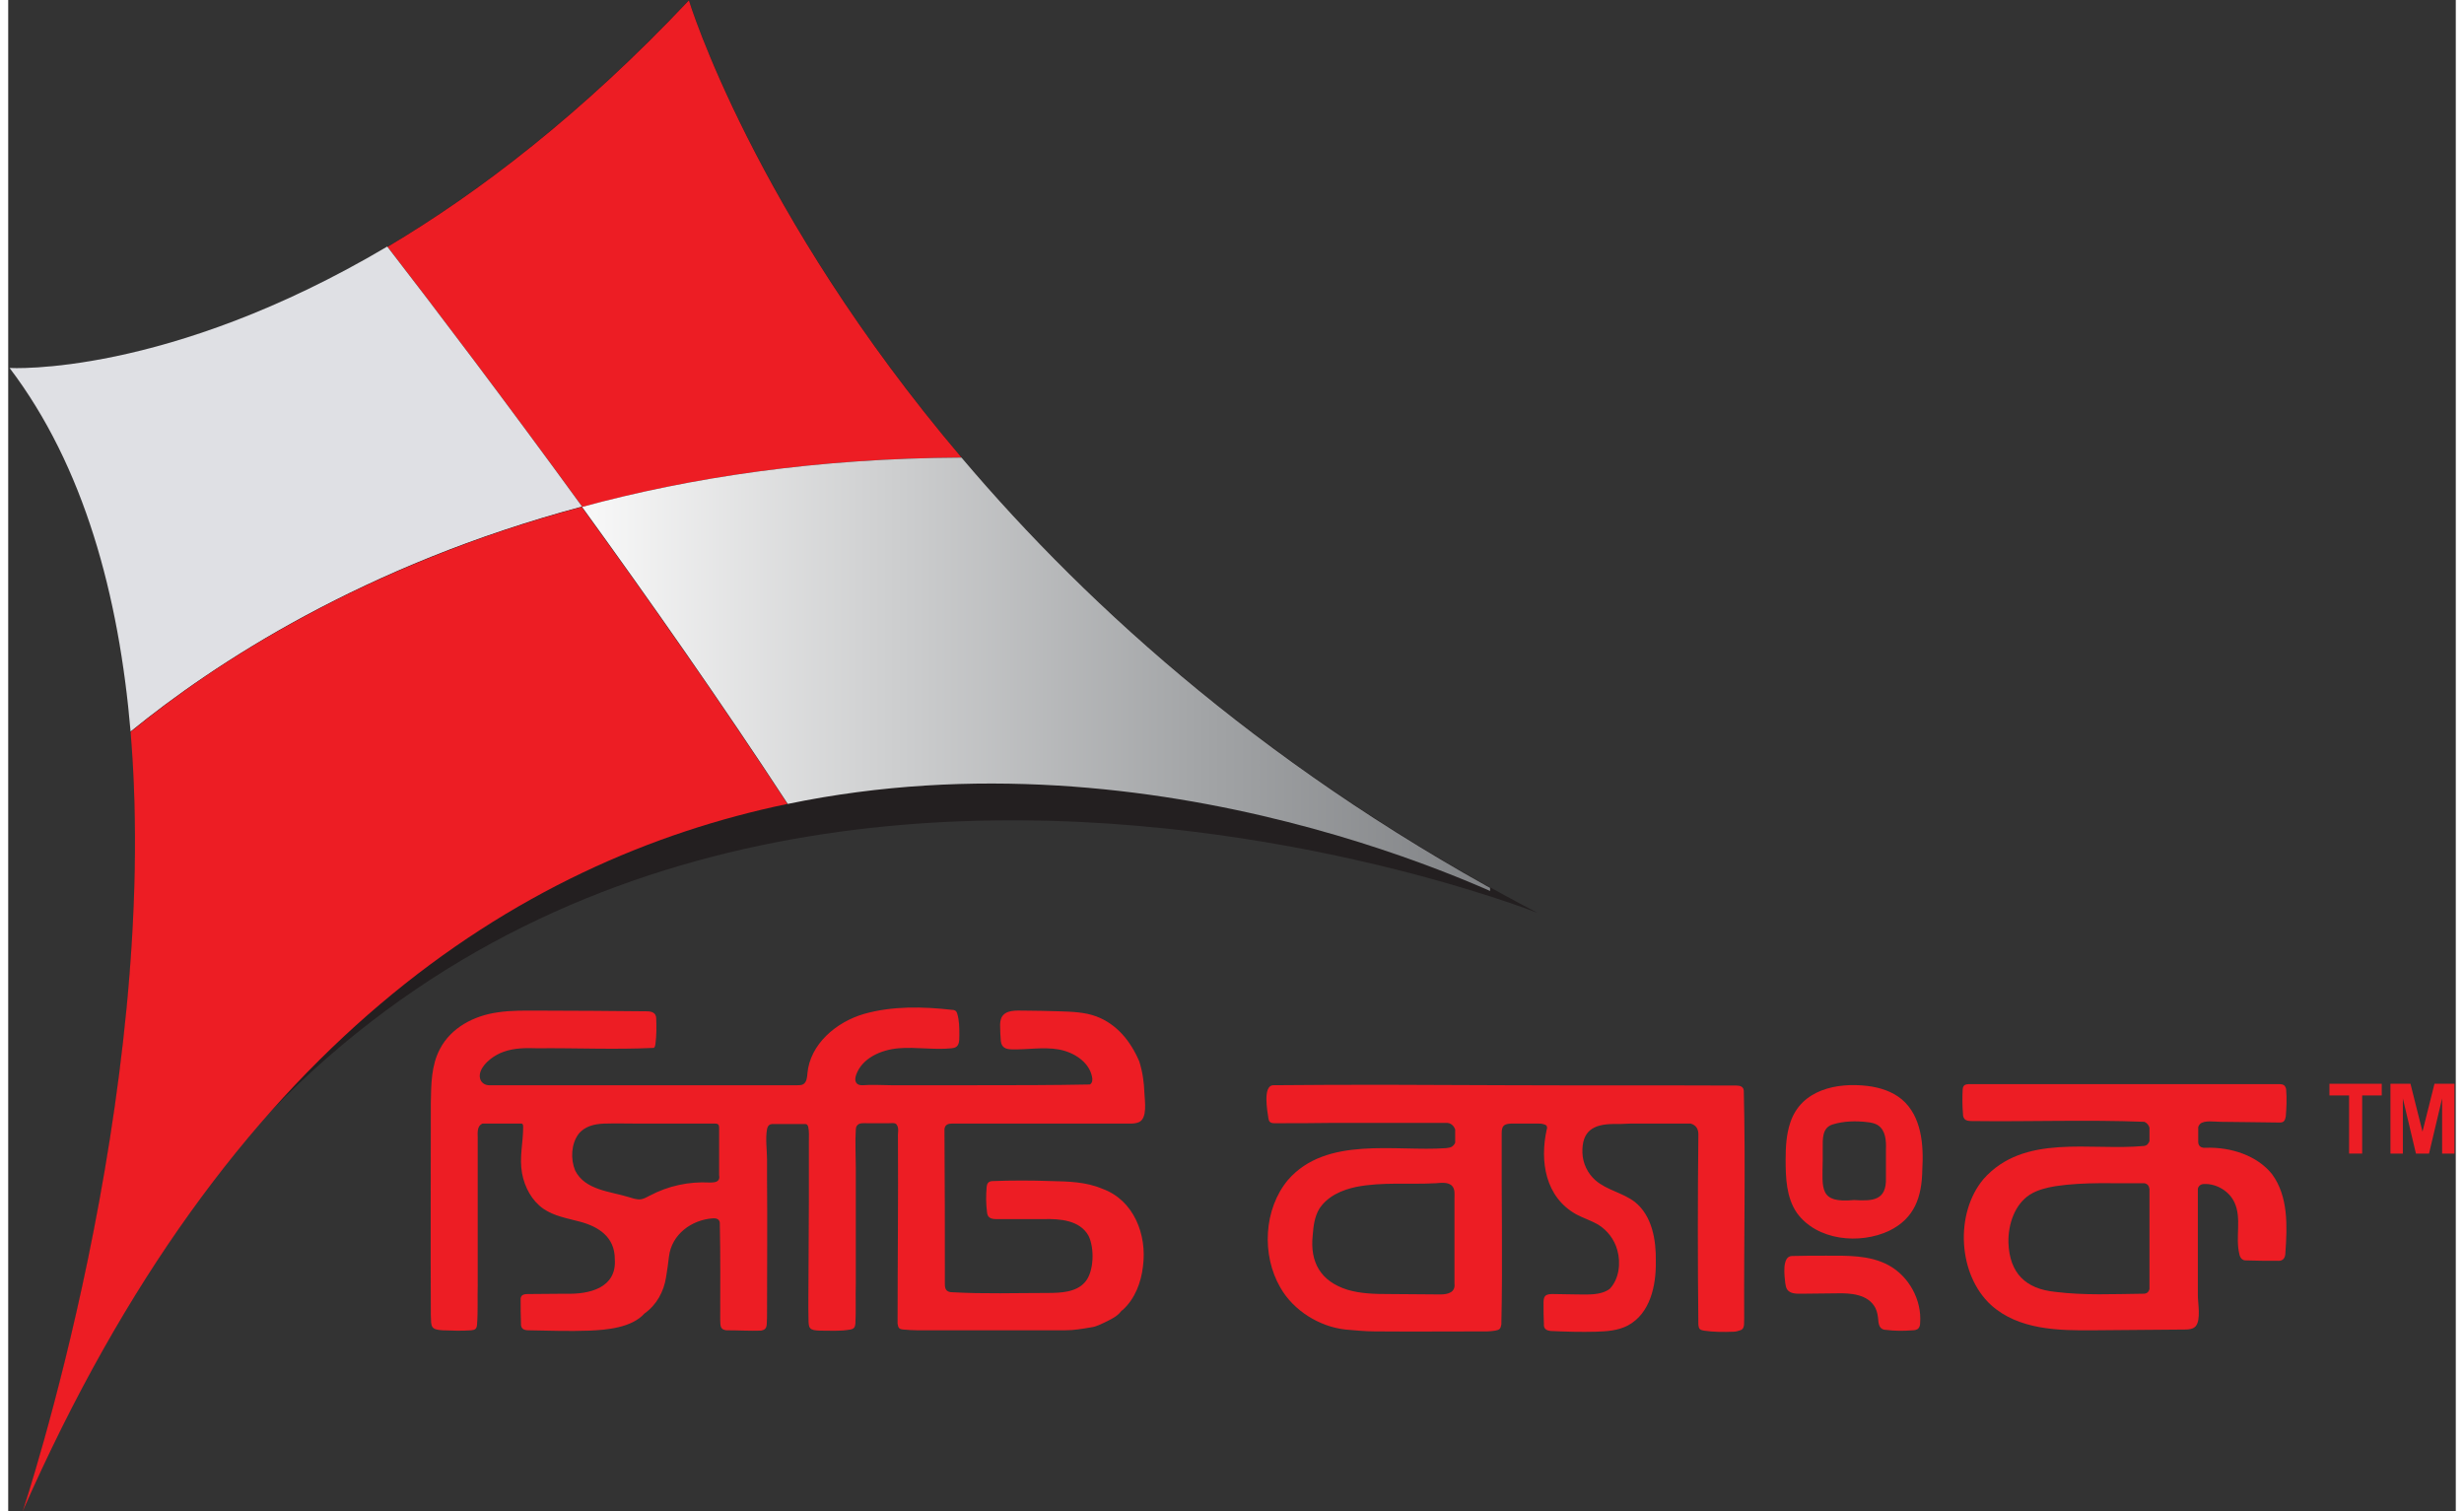 <?xml version="1.0" encoding="UTF-8"?>
<svg xmlns="http://www.w3.org/2000/svg" xmlns:xlink="http://www.w3.org/1999/xlink" width="150px" height="92px" viewBox="0 0 149 92" version="1.1">
<rect x="0" y="0" width="149" height="92" fill="#333333" stroke="none"/>
<defs>
<clipPath id="clip1">
  <path d="M 34 27 L 91 27 L 91 56 L 34 56 Z M 34 27 "/>
</clipPath>
<clipPath id="clip2">
  <path d="M 93.09 55.598 L 93.09 55.598 M 93.09 55.598 C 93.09 55.598 93.023 55.551 92.91 55.508 C 92.977 55.531 93.043 55.574 93.09 55.598 M 34.934 30.859 C 39.051 36.539 43.453 42.816 47.457 48.938 C 70.164 44.219 90.766 54.395 92.91 55.508 C 77.133 47.223 65.891 37.137 58.035 27.855 C 49.273 27.898 41.57 29.055 34.934 30.859 "/>
</clipPath>
<linearGradient id="linear0" gradientUnits="userSpaceOnUse" x1="82.843" y1="698.492" x2="88.294" y2="698.492" gradientTransform="matrix(10.669,0,0,-10.735,-851.831,7540.14)">
<stop offset="0" style="stop-color:rgb(100%,100%,100%);stop-opacity:1;"/>
<stop offset="0.047" style="stop-color:rgb(97.647%,97.647%,97.647%);stop-opacity:1;"/>
<stop offset="0.702" style="stop-color:rgb(63.529%,64.314%,65.098%);stop-opacity:1;"/>
<stop offset="1" style="stop-color:rgb(50.196%,50.98%,52.157%);stop-opacity:1;"/>
</linearGradient>
</defs>
<g id="surface1">
<path style=" stroke:none;fill-rule:nonzero;fill:rgb(92.941%,11.373%,14.118%);fill-opacity:1;" d="M 142.504 70.223 L 142.504 66.684 L 141.309 66.684 L 141.309 65.973 L 144.492 65.973 L 144.492 66.684 L 143.301 66.684 L 143.301 70.223 Z M 142.504 70.223 "/>
<path style=" stroke:none;fill-rule:nonzero;fill:rgb(92.941%,11.373%,14.118%);fill-opacity:1;" d="M 145.023 70.223 L 145.023 65.973 L 146.242 65.973 L 146.973 68.887 L 147.703 65.973 L 148.918 65.973 L 148.918 70.223 L 148.168 70.223 L 148.168 66.863 L 147.371 70.223 L 146.574 70.223 L 145.777 66.863 L 145.777 70.223 Z M 145.023 70.223 "/>
<path style=" stroke:none;fill-rule:nonzero;fill:rgb(13.725%,12.157%,12.549%);fill-opacity:1;" d="M 0.102 22.398 C 0.102 22.398 19.176 23.602 41.438 0 C 41.438 0 51.797 34 93.109 55.574 C 93.109 55.574 25.551 28.789 0.898 91.977 C 0.898 92 16.789 44.398 0.102 22.398 "/>
<path style=" stroke:none;fill-rule:nonzero;fill:rgb(92.941%,11.373%,14.118%);fill-opacity:1;" d="M 58.035 27.855 C 45.355 12.914 41.438 0.023 41.438 0.023 C 34.91 6.945 28.672 11.711 23.094 15.027 C 26.016 18.812 30.285 24.445 34.957 30.859 C 41.57 29.055 49.273 27.898 58.035 27.855 "/>
<path style=" stroke:none;fill-rule:nonzero;fill:rgb(87.451%,87.843%,89.412%);fill-opacity:1;" d="M 23.074 15.008 C 9.617 22.977 0.082 22.398 0.082 22.398 C 4.617 28.367 6.742 36.246 7.449 44.531 C 12.562 40.367 21.633 34.398 34.934 30.836 C 30.285 24.445 26.016 18.812 23.074 15.008 "/>
<path style=" stroke:none;fill-rule:nonzero;fill:rgb(92.941%,11.373%,14.118%);fill-opacity:1;" d="M 7.449 44.555 C 9.309 66.773 0.879 92 0.879 92 C 13.336 63.656 30.949 52.367 47.438 48.938 C 43.43 42.816 39.027 36.539 34.91 30.859 C 21.656 34.422 12.562 40.367 7.449 44.555 "/>
<g clip-path="url(#clip1)" clip-rule="nonzero">
<g clip-path="url(#clip2)" clip-rule="nonzero">
<path style=" stroke:none;fill-rule:nonzero;fill:url(#linear0);" d="M 32.059 27.855 L 90.211 27.855 L 90.211 55.598 L 32.059 55.598 Z M 32.059 27.855 "/>
</g>
</g>
<path style=" stroke:none;fill-rule:nonzero;fill:rgb(92.941%,11.373%,14.118%);fill-opacity:1;" d="M 66.246 61.875 C 65.539 61.609 64.742 61.586 63.988 61.562 C 63.281 61.543 62.551 61.52 61.844 61.52 C 61.379 61.52 60.715 61.453 60.469 61.941 C 60.402 62.098 60.383 62.254 60.383 62.41 C 60.383 62.723 60.402 63.055 60.426 63.367 C 60.469 63.77 60.734 63.879 61.113 63.879 C 62.043 63.902 62.992 63.723 63.922 63.879 C 64.852 64.035 65.805 64.637 65.98 65.551 C 66.023 65.727 66.004 65.926 65.848 66.016 C 63.547 66.062 61.246 66.062 58.941 66.062 C 57.77 66.062 56.598 66.062 55.426 66.062 C 54.871 66.062 54.297 66.062 53.742 66.062 C 53.168 66.062 52.594 66.016 52.016 66.062 C 51.617 66.082 51.484 65.816 51.617 65.438 C 51.973 64.414 53.125 63.902 54.207 63.812 C 55.27 63.723 56.355 63.922 57.438 63.812 C 57.902 63.77 57.902 63.434 57.902 63.012 C 57.902 62.566 57.902 62.121 57.77 61.695 C 57.75 61.629 57.727 61.586 57.684 61.543 C 57.617 61.496 57.551 61.473 57.461 61.473 C 55.691 61.273 53.832 61.23 52.105 61.719 C 50.402 62.211 48.809 63.566 48.652 65.348 C 48.633 65.594 48.609 65.859 48.41 65.996 C 48.301 66.062 48.168 66.062 48.035 66.062 C 44.914 66.062 41.793 66.062 38.652 66.062 C 35.555 66.062 32.477 66.062 29.379 66.062 C 28.871 66.105 28.582 65.703 28.758 65.215 C 28.957 64.68 29.621 64.215 30.133 64.035 C 30.797 63.789 31.504 63.789 32.211 63.812 C 34.559 63.789 36.945 63.902 39.293 63.789 C 39.383 63.746 39.383 63.633 39.402 63.547 C 39.469 63.031 39.469 62.52 39.449 62.008 C 39.449 61.652 39.184 61.562 38.871 61.562 C 36.703 61.543 34.512 61.52 32.344 61.52 C 31.48 61.52 30.641 61.496 29.777 61.629 C 28.359 61.832 26.969 62.543 26.281 63.855 C 25.75 64.859 25.75 65.996 25.727 67.109 C 25.727 71.426 25.707 75.746 25.727 80.066 C 25.75 80.758 25.707 80.934 26.438 80.98 C 27.012 81 27.609 81.023 28.184 80.98 C 28.426 80.957 28.516 80.891 28.539 80.645 C 28.605 79.844 28.559 79.02 28.582 78.195 C 28.582 75.234 28.582 72.273 28.582 69.289 C 28.582 68.977 28.516 68.555 28.871 68.398 L 31.262 68.398 C 31.281 68.398 31.281 68.422 31.305 68.422 C 31.348 68.465 31.348 68.555 31.348 68.621 C 31.348 69.578 31.105 70.445 31.281 71.426 C 31.438 72.273 31.879 73.098 32.586 73.586 C 33.23 74.031 34.047 74.164 34.801 74.367 C 35.973 74.676 36.926 75.324 36.926 76.637 C 37.059 78.418 35.355 78.797 33.938 78.754 C 33.164 78.754 32.387 78.773 31.613 78.773 C 31.328 78.773 31.172 78.863 31.195 79.152 C 31.195 79.621 31.195 80.09 31.215 80.555 C 31.195 80.891 31.395 80.98 31.68 80.98 C 32.918 81 34.137 81.047 35.375 81 C 36.438 80.957 37.965 80.824 38.738 79.953 C 39.469 79.441 39.914 78.617 40.047 77.75 C 40.113 77.328 40.18 76.926 40.223 76.504 C 40.379 75.145 41.594 74.254 42.898 74.164 C 43.164 74.145 43.344 74.254 43.32 74.523 C 43.363 76.438 43.344 78.375 43.344 80.312 C 43.363 80.535 43.297 80.891 43.609 80.957 C 43.652 80.98 43.719 80.98 43.785 80.98 C 44.473 80.98 45.137 81.023 45.82 81 C 46.062 80.957 46.152 80.867 46.176 80.621 C 46.195 80.355 46.195 80.109 46.195 79.844 C 46.195 77.148 46.219 74.453 46.195 71.762 C 46.195 71.383 46.195 70.98 46.195 70.602 C 46.195 70.023 46.086 69.312 46.195 68.734 C 46.219 68.598 46.285 68.488 46.395 68.445 C 46.461 68.422 46.551 68.422 46.617 68.422 C 47.238 68.422 47.855 68.422 48.477 68.422 C 48.52 68.422 48.566 68.422 48.609 68.445 C 48.652 68.465 48.676 68.531 48.699 68.578 C 48.766 68.867 48.742 69.18 48.742 69.469 C 48.742 69.867 48.742 70.246 48.742 70.648 C 48.742 71.426 48.742 72.227 48.742 73.008 C 48.742 74.59 48.719 76.168 48.719 77.727 C 48.719 78.574 48.699 79.422 48.719 80.266 C 48.719 80.867 48.766 80.98 49.406 81 C 50.023 81 50.645 81.047 51.266 80.934 C 51.484 80.891 51.551 80.801 51.574 80.578 C 51.617 79.777 51.574 78.953 51.598 78.152 C 51.598 76.57 51.598 74.988 51.598 73.43 C 51.598 72.652 51.598 71.852 51.598 71.07 C 51.598 70.312 51.551 69.535 51.598 68.777 C 51.598 68.688 51.617 68.598 51.664 68.531 C 51.797 68.332 52.082 68.375 52.281 68.375 C 52.504 68.375 52.746 68.375 52.969 68.375 C 53.168 68.375 53.367 68.375 53.59 68.375 C 53.723 68.375 53.988 68.332 54.074 68.445 C 54.254 68.668 54.141 69 54.164 69.246 C 54.188 73.031 54.141 76.793 54.141 80.578 C 54.188 80.844 54.23 80.91 54.496 80.934 C 54.781 80.957 55.07 80.98 55.359 80.98 C 56.555 80.98 57.727 80.98 58.922 80.98 C 60.734 80.98 62.527 80.98 64.344 80.98 C 64.875 80.98 65.383 80.891 65.914 80.801 C 66.27 80.758 66.578 80.578 66.91 80.422 C 67.219 80.266 67.531 80.109 67.75 79.82 C 67.773 79.777 67.84 79.754 67.859 79.73 C 68.59 79.062 68.969 78.062 69.078 77.105 C 69.344 75.168 68.523 73.051 66.602 72.363 C 65.605 71.938 64.52 71.918 63.457 71.895 C 62.285 71.852 61.113 71.852 59.961 71.895 C 59.695 71.895 59.586 72.004 59.562 72.273 C 59.52 72.785 59.52 73.273 59.586 73.785 C 59.605 74.121 59.828 74.211 60.137 74.211 C 61.113 74.211 62.086 74.211 63.059 74.211 C 64.031 74.188 65.227 74.277 65.758 75.211 C 66.137 75.945 66.113 77.438 65.539 78.062 C 65.008 78.664 64.078 78.707 63.281 78.707 C 61.355 78.707 59.43 78.773 57.484 78.664 C 57.352 78.664 57.219 78.641 57.129 78.551 C 57.039 78.461 57.02 78.309 57.02 78.172 C 57.02 75.078 57.02 71.961 56.996 68.867 C 56.973 68.531 57.129 68.398 57.438 68.398 C 61.023 68.398 64.629 68.398 68.215 68.398 C 68.414 68.398 68.637 68.398 68.836 68.309 C 69.367 68.066 69.188 67.02 69.168 66.527 C 69.145 65.883 69.055 65.238 68.855 64.613 C 68.324 63.367 67.484 62.344 66.246 61.875 Z M 43.254 71.805 C 43.164 71.984 42.898 71.984 42.699 71.984 C 41.438 71.918 40.18 72.184 39.051 72.785 C 38.871 72.875 38.695 72.984 38.496 73.008 C 38.254 73.031 38.008 72.941 37.789 72.875 C 36.637 72.52 35.109 72.449 34.512 71.25 C 34.227 70.559 34.27 69.645 34.711 69.043 C 35.09 68.555 35.688 68.422 36.262 68.398 C 37.012 68.375 37.766 68.398 38.52 68.398 C 40.023 68.398 41.551 68.398 43.055 68.398 C 43.254 68.398 43.277 68.512 43.277 68.668 C 43.277 69.156 43.277 69.645 43.277 70.137 C 43.277 70.602 43.277 71.07 43.277 71.539 C 43.297 71.629 43.297 71.738 43.254 71.805 Z M 43.254 71.805 "/>
<path style=" stroke:none;fill-rule:nonzero;fill:rgb(92.941%,11.373%,14.118%);fill-opacity:1;" d="M 105.656 66.395 C 105.637 66.148 105.438 66.082 105.215 66.082 C 100.523 66.062 95.832 66.082 91.141 66.062 C 86.426 66.039 81.734 66.016 77.023 66.062 C 76.359 66.062 76.648 67.621 76.715 68.066 C 76.734 68.133 76.734 68.223 76.801 68.289 C 76.891 68.375 77 68.375 77.133 68.375 C 78.305 68.375 79.48 68.375 80.652 68.355 L 87.621 68.355 C 87.777 68.375 87.887 68.445 87.977 68.555 C 88.02 68.598 88.043 68.668 88.086 68.754 L 88.086 69.555 C 88.043 69.668 87.977 69.734 87.887 69.801 C 87.777 69.867 87.668 69.867 87.535 69.891 C 84.438 70.113 80.254 69.133 77.906 71.828 C 76.426 73.609 76.293 76.391 77.441 78.375 C 78.238 79.777 79.812 80.758 81.402 80.934 C 82 80.98 82.578 81.047 83.176 81.047 C 85.453 81.066 87.754 81.047 90.035 81.047 C 90.188 81.047 90.367 81.023 90.52 81 C 90.785 80.957 90.852 80.891 90.898 80.621 C 90.984 76.75 90.898 72.875 90.918 69 C 90.918 68.531 91.051 68.422 91.473 68.398 L 93.199 68.398 C 93.266 68.398 93.355 68.398 93.422 68.422 C 93.508 68.445 93.621 68.465 93.664 68.555 C 93.688 68.621 93.688 68.688 93.664 68.734 C 93.223 70.691 93.574 72.875 95.457 73.922 C 95.875 74.145 96.363 74.301 96.785 74.543 C 97.359 74.898 97.781 75.457 97.957 76.102 C 98.18 76.883 98.066 77.863 97.492 78.461 C 96.938 78.863 96.188 78.797 95.523 78.797 C 95.035 78.797 94.527 78.773 94.039 78.773 C 93.887 78.773 93.688 78.773 93.574 78.887 C 93.465 78.996 93.465 79.176 93.465 79.332 C 93.465 79.754 93.465 80.176 93.488 80.602 C 93.465 80.891 93.641 81 93.93 81.023 C 94.836 81.066 95.742 81.09 96.652 81.066 C 97.316 81.047 98 81 98.598 80.688 C 99.969 79.953 100.324 78.238 100.301 76.793 C 100.324 75.5 100.082 74.008 99.02 73.164 C 98.289 72.605 97.316 72.449 96.629 71.852 C 96.141 71.426 95.855 70.805 95.832 70.18 C 95.789 68.844 96.496 68.445 97.668 68.422 C 98.023 68.422 98.355 68.422 98.711 68.398 L 102.426 68.398 C 102.738 68.488 102.914 68.711 102.891 69.133 C 102.848 72.965 102.848 76.816 102.891 80.645 C 102.914 80.891 102.98 80.957 103.223 81 C 103.82 81.09 104.441 81.09 105.039 81.066 C 105.172 81.066 105.305 81.023 105.438 80.98 C 105.746 80.891 105.656 80.512 105.68 80.266 C 105.656 75.59 105.77 70.98 105.656 66.395 Z M 87.18 78.797 C 86.141 78.797 85.078 78.773 84.039 78.773 C 83.195 78.773 82.332 78.754 81.516 78.508 C 79.898 77.996 79.234 76.836 79.414 75.191 C 79.457 74.633 79.523 74.078 79.812 73.586 C 80.32 72.809 81.203 72.43 82.066 72.25 C 83.66 71.938 85.301 72.117 86.914 72.027 C 87.223 72.004 87.688 71.938 87.91 72.207 C 88.086 72.406 88.043 72.719 88.043 72.965 C 88.043 73.785 88.043 74.609 88.043 75.434 C 88.043 76.324 88.043 77.238 88.043 78.129 C 88.109 78.664 87.668 78.797 87.18 78.797 Z M 87.18 78.797 "/>
<path style=" stroke:none;fill-rule:nonzero;fill:rgb(92.941%,11.373%,14.118%);fill-opacity:1;" d="M 133.805 69.867 C 133.562 69.891 133.34 69.824 133.32 69.535 C 133.32 69.512 133.32 69.488 133.32 69.469 L 133.32 68.621 C 133.34 68.531 133.387 68.465 133.43 68.422 C 133.672 68.176 134.359 68.289 134.668 68.289 C 135.863 68.309 137.035 68.309 138.23 68.332 C 138.344 68.332 138.477 68.332 138.543 68.242 C 138.609 68.176 138.629 68.066 138.652 67.953 C 138.695 67.418 138.719 66.906 138.676 66.371 C 138.676 66.285 138.652 66.195 138.586 66.105 C 138.496 65.996 138.344 65.996 138.211 65.996 C 134.934 65.996 131.68 65.996 128.406 65.996 C 125.418 65.996 122.43 65.996 119.422 65.996 C 119.289 65.996 119.133 65.996 119.047 66.105 C 119 66.172 118.98 66.262 118.98 66.328 C 118.957 66.816 118.957 67.332 119 67.82 C 119 67.93 119.023 68.02 119.09 68.109 C 119.18 68.223 119.355 68.242 119.512 68.242 C 123.008 68.289 126.547 68.152 130.043 68.289 C 130.199 68.355 130.309 68.488 130.352 68.645 L 130.352 69.469 C 130.285 69.625 130.199 69.734 130.023 69.758 C 126.746 70.07 122.719 68.977 120.242 71.781 C 118.492 73.875 118.691 77.594 120.707 79.441 C 122.387 80.957 124.801 81 126.945 80.98 C 128.805 80.957 130.664 80.957 132.523 80.934 C 132.742 80.934 133.008 80.91 133.164 80.734 C 133.496 80.355 133.297 79.332 133.297 78.84 C 133.297 78.664 133.297 78.484 133.297 78.309 L 133.297 72.363 C 133.34 72.184 133.473 72.074 133.695 72.074 C 134.449 72.051 135.223 72.52 135.531 73.207 C 135.973 74.164 135.574 75.301 135.82 76.324 C 135.84 76.457 135.906 76.613 136.039 76.68 C 136.105 76.727 136.195 76.727 136.285 76.727 C 136.926 76.75 137.547 76.75 138.188 76.75 C 138.52 76.77 138.629 76.527 138.629 76.234 C 138.742 74.633 138.809 72.828 137.812 71.473 C 136.902 70.336 135.309 69.824 133.805 69.867 Z M 129.934 78.754 C 128.164 78.773 126.391 78.863 124.621 78.641 C 122.809 78.461 121.832 77.504 121.766 75.637 C 121.746 74.523 122.145 73.32 123.074 72.719 C 123.539 72.43 124.09 72.297 124.621 72.207 C 126.414 71.938 128.23 72.051 130.023 72.027 C 130.242 72.051 130.332 72.207 130.352 72.383 L 130.352 78.461 C 130.309 78.641 130.199 78.773 129.934 78.754 Z M 129.934 78.754 "/>
<path style=" stroke:none;fill-rule:nonzero;fill:rgb(92.941%,11.373%,14.118%);fill-opacity:1;" d="M 115.285 66.93 C 114.707 66.441 113.934 66.195 113.18 66.105 C 111.324 65.883 109.152 66.328 108.488 68.332 C 108.246 69.043 108.203 69.824 108.203 70.582 C 108.203 71.715 108.246 72.895 108.887 73.832 C 110.105 75.523 112.715 75.77 114.508 74.922 C 116.059 74.164 116.5 72.852 116.523 71.203 C 116.613 69.691 116.48 67.953 115.285 66.93 Z M 114.309 71.695 C 114.355 73.098 113.492 73.117 112.363 73.051 C 110.238 73.254 110.438 72.383 110.461 70.648 C 110.461 70.402 110.461 70.156 110.461 69.914 C 110.461 69.332 110.414 68.645 111.078 68.445 C 111.742 68.242 112.496 68.223 113.18 68.309 C 113.402 68.332 113.645 68.375 113.844 68.512 C 114.289 68.82 114.332 69.445 114.309 69.98 C 114.309 70.582 114.309 71.137 114.309 71.695 Z M 114.309 71.695 "/>
<path style=" stroke:none;fill-rule:nonzero;fill:rgb(92.941%,11.373%,14.118%);fill-opacity:1;" d="M 114.465 77.016 C 113.312 76.391 111.941 76.438 110.66 76.438 C 109.973 76.438 109.266 76.438 108.578 76.457 C 107.961 76.48 108.137 77.707 108.18 78.105 C 108.203 78.238 108.223 78.375 108.289 78.484 C 108.469 78.754 108.82 78.754 109.133 78.754 C 109.863 78.754 110.57 78.73 111.301 78.73 C 112.141 78.707 113.227 78.773 113.668 79.621 C 113.777 79.844 113.824 80.109 113.844 80.379 C 113.867 80.711 113.977 80.957 114.332 80.957 C 114.863 81.023 115.395 81.023 115.926 80.98 C 116.059 80.98 116.215 80.957 116.301 80.844 C 116.367 80.758 116.391 80.645 116.391 80.535 C 116.5 79.129 115.703 77.684 114.465 77.016 Z M 114.465 77.016 "/>
</g>
</svg>
